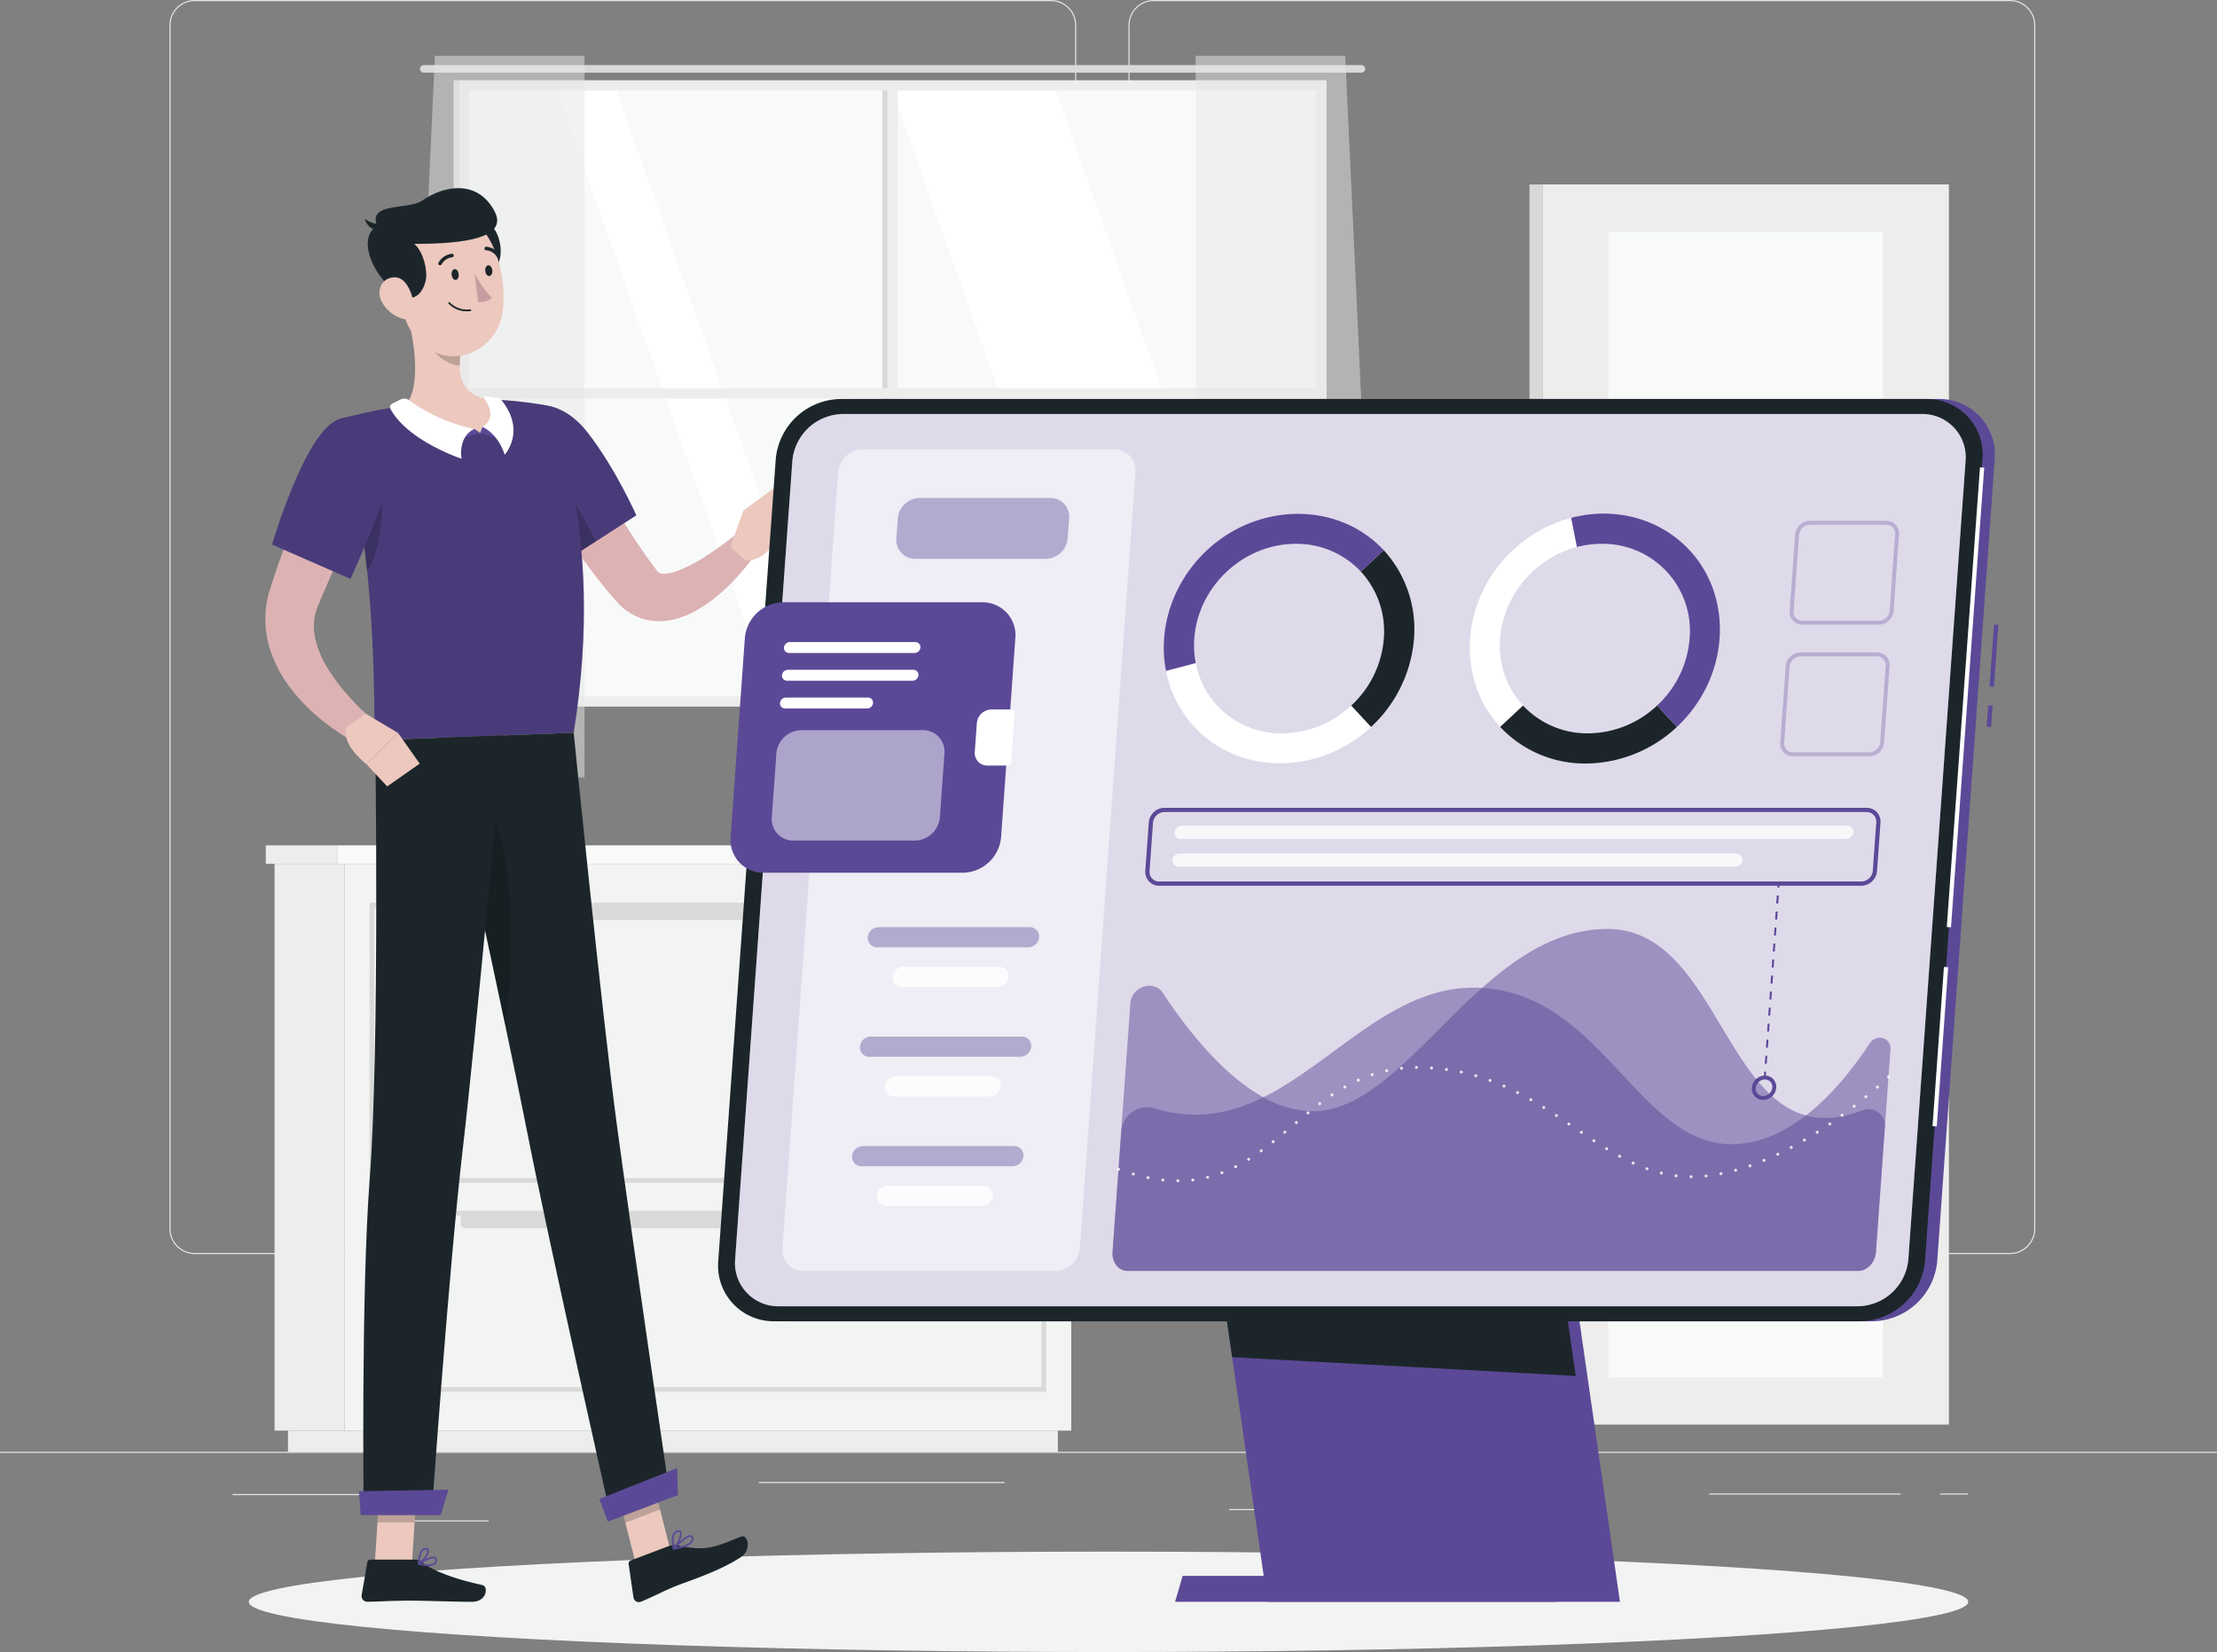 <svg xmlns="http://www.w3.org/2000/svg" width="747.188" height="556.817" viewBox="0 0 747.188 556.817">
  <rect x="0" y="0" width="747.188" height="556.817" fill="#808080" stroke="none"/>
  <g id="Grupo_26797" data-name="Grupo 26797" transform="translate(-56 -209.696)">
    <g id="Grupo_26768" data-name="Grupo 26768" transform="translate(56 209.696)">
      <rect id="Rectángulo_4284" data-name="Rectángulo 4284" width="747.188" height="0.374" transform="translate(0 489.327)" fill="#e6e6e6"/>
      <rect id="Rectángulo_4285" data-name="Rectángulo 4285" width="49.497" height="0.374" transform="translate(78.393 503.558)" fill="#e6e6e6"/>
      <rect id="Rectángulo_4286" data-name="Rectángulo 4286" width="82.812" height="0.374" transform="translate(255.747 499.503)" fill="#e6e6e6"/>
      <rect id="Rectángulo_4287" data-name="Rectángulo 4287" width="28.681" height="0.374" transform="translate(135.988 512.434)" fill="#e6e6e6"/>
      <rect id="Rectángulo_4288" data-name="Rectángulo 4288" width="64.547" height="0.374" transform="translate(576.022 503.371)" fill="#e6e6e6"/>
      <rect id="Rectángulo_4289" data-name="Rectángulo 4289" width="9.464" height="0.374" transform="translate(653.874 503.371)" fill="#e6e6e6"/>
      <rect id="Rectángulo_4290" data-name="Rectángulo 4290" width="69.993" height="0.374" transform="translate(414.261 508.615)" fill="#e6e6e6"/>
      <path id="Trazado_21425" data-name="Trazado 21425" d="M391.3,632.376H102.737a8.54,8.54,0,0,1-8.53-8.53V218.224a8.539,8.539,0,0,1,8.53-8.528H391.3a8.539,8.539,0,0,1,8.528,8.528V623.846A8.54,8.54,0,0,1,391.3,632.376ZM102.737,210.07a8.164,8.164,0,0,0-8.156,8.155V623.846A8.165,8.165,0,0,0,102.737,632H391.3a8.165,8.165,0,0,0,8.155-8.156V218.224a8.165,8.165,0,0,0-8.155-8.155Z" transform="translate(-37.111 -209.696)" fill="#e6e6e6"/>
      <path id="Trazado_21426" data-name="Trazado 21426" d="M607.594,632.376H319.033a8.539,8.539,0,0,1-8.528-8.53V218.224a8.538,8.538,0,0,1,8.528-8.528H607.594a8.539,8.539,0,0,1,8.531,8.528V623.846A8.541,8.541,0,0,1,607.594,632.376ZM319.033,210.07a8.164,8.164,0,0,0-8.155,8.155V623.846A8.164,8.164,0,0,0,319.033,632H607.594a8.166,8.166,0,0,0,8.158-8.156V218.224a8.166,8.166,0,0,0-8.158-8.155Z" transform="translate(69.821 -209.696)" fill="#e6e6e6"/>
    </g>
    <g id="Grupo_26777" data-name="Grupo 26777" transform="translate(145.575 228.492)">
      <g id="Grupo_26772" data-name="Grupo 26772" transform="translate(45.681)">
        <g id="Grupo_26770" data-name="Grupo 26770" transform="translate(6.292 3.134)">
          <rect id="Rectángulo_4291" data-name="Rectángulo 4291" width="288.501" height="207.108" transform="translate(15.038 7.122)" fill="#f8fafa"/>
          <path id="Trazado_21427" data-name="Trazado 21427" d="M385.349,436.245l-73.38-207.108H256.9l73.38,207.108Z" transform="translate(-98.228 -222.015)" fill="#fff"/>
          <path id="Trazado_21428" data-name="Trazado 21428" d="M274.684,436.245,201.3,229.137H181.217L254.6,436.245Z" transform="translate(-135.643 -222.015)" fill="#fff"/>
          <g id="Grupo_26769" data-name="Grupo 26769">
            <path id="Trazado_21429" data-name="Trazado 21429" d="M152,224.371H468.015a1.286,1.286,0,0,1,1.282,1.282h0a1.286,1.286,0,0,1-1.282,1.282H152a1.286,1.286,0,0,1-1.282-1.282h0A1.286,1.286,0,0,1,152,224.371Z" transform="translate(-150.72 -224.371)" fill="#d9d9d8"/>
            <rect id="Rectángulo_4292" data-name="Rectángulo 4292" width="3.419" height="207.999" transform="translate(157.579 6.677)" fill="#ededec"/>
            <rect id="Rectángulo_4293" data-name="Rectángulo 4293" width="1.709" height="207.999" transform="translate(155.87 6.677)" fill="#d9d9d8"/>
            <rect id="Rectángulo_4294" data-name="Rectángulo 4294" width="3.419" height="292.489" transform="translate(13.044 112.385) rotate(-90)" fill="#ededec"/>
            <path id="Trazado_21430" data-name="Trazado 21430" d="M159.449,435.48h0V227.8H451.937V435.48h0V438.9H159.449Zm289.069,0V231.221H162.867V435.48Z" transform="translate(-146.405 -222.675)" fill="#ededec"/>
            <rect id="Rectángulo_4295" data-name="Rectángulo 4295" width="1.709" height="211.097" transform="translate(11.335 5.127)" fill="#d9d9d8"/>
          </g>
        </g>
        <g id="Grupo_26771" data-name="Grupo 26771">
          <path id="Trazado_21431" data-name="Trazado 21431" d="M208.258,222.274V465.494H146.51l11.324-243.221Z" transform="translate(-146.51 -222.274)" fill="#e6e6e6" opacity="0.5"/>
          <path id="Trazado_21432" data-name="Trazado 21432" d="M325.651,222.274V465.494H387.4L376.075,222.274Z" transform="translate(-57.947 -222.274)" fill="#e6e6e6" opacity="0.5"/>
        </g>
      </g>
      <g id="Grupo_26775" data-name="Grupo 26775" transform="translate(0 266.129)">
        <g id="Grupo_26774" data-name="Grupo 26774">
          <g id="Grupo_26773" data-name="Grupo 26773">
            <rect id="Rectángulo_4296" data-name="Rectángulo 4296" width="23.55" height="191.026" transform="translate(2.963 6.233)" fill="#ededec"/>
            <rect id="Rectángulo_4297" data-name="Rectángulo 4297" width="259.463" height="7.143" transform="translate(7.485 197.259)" fill="#ededec"/>
            <rect id="Rectángulo_4298" data-name="Rectángulo 4298" width="244.957" height="191.026" transform="translate(271.47 197.259) rotate(180)" fill="#f2f3f3"/>
            <rect id="Rectángulo_4299" data-name="Rectángulo 4299" width="24.07" height="6.233" fill="#ededec"/>
            <rect id="Rectángulo_4300" data-name="Rectángulo 4300" width="250.363" height="6.233" transform="translate(274.433 6.233) rotate(180)" fill="#f8fafa"/>
            <path id="Trazado_21433" data-name="Trazado 21433" d="M367.369,507.7H139.35V413.288H367.369Zm-226.438-1.583H365.788V414.869H140.931Z" transform="translate(-104.369 -393.97)" fill="#d9d9d8"/>
            <path id="Trazado_21434" data-name="Trazado 21434" d="M367.369,543.78H139.35V482.795H367.369ZM140.931,542.2H365.788V484.376H140.931Z" transform="translate(-104.369 -359.608)" fill="#d9d9d8"/>
            <rect id="Rectángulo_4301" data-name="Rectángulo 4301" width="166.579" height="5.07" rx="1.398" transform="translate(65.702 20.108)" fill="#d9d9d8"/>
            <rect id="Rectángulo_4302" data-name="Rectángulo 4302" width="166.579" height="5.07" rx="1.398" transform="translate(65.702 123.978)" fill="#d9d9d8"/>
          </g>
        </g>
      </g>
      <g id="Grupo_26776" data-name="Grupo 26776" transform="translate(425.91 43.363)">
        <rect id="Rectángulo_4303" data-name="Rectángulo 4303" width="137.001" height="418.001" transform="translate(141.348 418.001) rotate(180)" fill="#ededec"/>
        <rect id="Rectángulo_4304" data-name="Rectángulo 4304" width="4.347" height="418.001" fill="#d9d9d8"/>
        <rect id="Rectángulo_4305" data-name="Rectángulo 4305" width="92.546" height="386.111" transform="translate(119.121 402.056) rotate(180)" fill="#f8fafa"/>
      </g>
    </g>
    <ellipse id="_Path_" data-name="&lt;Path&gt;" cx="289.743" cy="16.921" rx="289.743" ry="16.921" transform="translate(139.851 732.67)" fill="#f2f3f3"/>
    <g id="Grupo_26784" data-name="Grupo 26784" transform="translate(145.431 273.116)">
      <path id="Trazado_21435" data-name="Trazado 21435" d="M201.726,573.1l11.7-4.438-7.164-28.276-11.7,4.438Z" transform="translate(-76.929 -109.632)" fill="#ecc8be"/>
      <path id="Trazado_21436" data-name="Trazado 21436" d="M140.527,572.015h12.514l1.875-28.979H142.4Z" transform="translate(-103.643 -108.321)" fill="#ecc8be"/>
      <path id="Trazado_21437" data-name="Trazado 21437" d="M155.769,561.458H140.511a1.025,1.025,0,0,0-1.022.855l-1.92,11.124a1.946,1.946,0,0,0,1.943,2.225c4.9-.085,8.473-.372,14.655-.372,3.8,0,15.293.395,20.545.395,5.138,0,5.682-5.194,3.507-5.664-9.746-2.11-17.157-5.018-20.382-7.793A3.179,3.179,0,0,0,155.769,561.458Z" transform="translate(-105.118 -99.214)" fill="#1c262a"/>
      <path id="Trazado_21438" data-name="Trazado 21438" d="M211.248,559.52l-12.778,4.846a1.093,1.093,0,0,0-.693,1.177l1.633,11.277a1.823,1.823,0,0,0,2.473,1.444c4.58-1.828,8.466-4.144,14.3-6.238,6.819-2.449,13.587-5.066,19.106-8.582,4.332-2.76,2.508-7.984.465-7.164-9.3,3.733-11.58,4.96-21.34,3.083A5.8,5.8,0,0,0,211.248,559.52Z" transform="translate(-75.346 -101.816)" fill="#1c262a"/>
      <path id="Trazado_21439" data-name="Trazado 21439" d="M190.226,307.235c3.938,6.959,8.088,14.131,12.267,21.071,4.18,6.971,8.476,13.86,13.029,20.319,1.1,1.638,2.328,3.2,3.428,4.716a4.137,4.137,0,0,0,.971,1.127,3.615,3.615,0,0,0,2.27.356,15.7,15.7,0,0,0,4.18-.994,51.658,51.658,0,0,0,9.651-5.054c1.611-1.059,3.247-2.152,4.849-3.313,1.578-1.145,3.214-2.428,4.673-3.552l7.018,6.246a65.9,65.9,0,0,1-4.107,5.339c-1.427,1.7-2.911,3.371-4.526,4.948a59.005,59.005,0,0,1-5.138,4.589,43.688,43.688,0,0,1-6.024,4.1,30.22,30.22,0,0,1-7.6,3.092,20.41,20.41,0,0,1-10.095-.03,18.975,18.975,0,0,1-9.21-5.815c-1.5-1.739-2.966-3.362-4.334-5.081a235.98,235.98,0,0,1-15.09-20.993c-4.621-7.21-8.89-14.428-12.931-22.1Z" transform="translate(-87.335 -224.895)" fill="#ddb2b3"/>
      <g id="Grupo_26778" data-name="Grupo 26778" transform="translate(80.367 73.104)">
        <path id="Trazado_21440" data-name="Trazado 21440" d="M169.953,310.866c-3.374,11.478,20.379,42.772,20.379,42.772l23.95-15.412s-7.04-15.967-16.6-28.142C187.873,297.584,173.656,298.268,169.953,310.866Z" transform="translate(-169.624 -301.055)" fill="#5b4997"/>
        <path id="Trazado_21441" data-name="Trazado 21441" d="M169.953,310.866c-3.374,11.478,20.379,42.772,20.379,42.772l23.95-15.412s-7.04-15.967-16.6-28.142C187.873,297.584,173.656,298.268,169.953,310.866Z" transform="translate(-169.624 -301.055)" fill="#030504" opacity="0.2"/>
      </g>
      <path id="Trazado_21442" data-name="Trazado 21442" d="M182.754,316.715c4.927,2.106,12.176,13.969,15.949,22.762l-10.165,6.532a191.41,191.41,0,0,1-15.278-23.946C176.471,318.54,180.151,315.61,182.754,316.715Z" transform="translate(-87.46 -220.326)" fill="#030504" opacity="0.2"/>
      <path id="Trazado_21443" data-name="Trazado 21443" d="M220.73,337.114l4.389-12.288,12.454,5.943s-2.585,10.96-11.7,10.942Z" transform="translate(-63.992 -216.199)" fill="#ecc8be"/>
      <path id="Trazado_21444" data-name="Trazado 21444" d="M234.75,319.41l5.269,5.825-3.9,8.213L223.667,327.5Z" transform="translate(-62.54 -218.877)" fill="#ecc8be"/>
      <path id="Trazado_21445" data-name="Trazado 21445" d="M206.264,540.39l3.695,14.574-11.705,4.44-3.695-14.574Z" transform="translate(-76.931 -109.629)" fill="#030504" opacity="0.2"/>
      <path id="Trazado_21446" data-name="Trazado 21446" d="M142.1,543.041H154.62l-.973,14.937H141.128Z" transform="translate(-103.345 -108.318)" fill="#030504" opacity="0.2"/>
      <g id="Grupo_26779" data-name="Grupo 26779" transform="translate(24.914 71.228)">
        <path id="Trazado_21447" data-name="Trazado 21447" d="M132.517,306.41c13.479,47.535,11.272,97.971,12.115,108.218,9.808-.351,46.749-1.744,66.887-2.506,11.362-70.856-9.042-110.294-9.042-110.294s-4.292-.834-10.129-1.432c-1.831-.188-3.8-.353-5.859-.46-1.136-.069-2.289-.1-3.459-.129-7.551-.124-19.883,1.076-28.378,2.115-1.778.221-3.591.489-5.341.774-1.626.278-3.22.572-4.722.874C137.774,304.928,132.517,306.41,132.517,306.41Z" transform="translate(-132.517 -299.799)" fill="#5b4997"/>
        <path id="Trazado_21448" data-name="Trazado 21448" d="M132.517,306.41c13.479,47.535,11.272,97.971,12.115,108.218,9.808-.351,46.749-1.744,66.887-2.506,11.362-70.856-9.042-110.294-9.042-110.294s-4.292-.834-10.129-1.432c-1.831-.188-3.8-.353-5.859-.46-1.136-.069-2.289-.1-3.459-.129-7.551-.124-19.883,1.076-28.378,2.115-1.778.221-3.591.489-5.341.774-1.626.278-3.22.572-4.722.874C137.774,304.928,132.517,306.41,132.517,306.41Z" transform="translate(-132.517 -299.799)" fill="#030504" opacity="0.2"/>
      </g>
      <path id="Trazado_21449" data-name="Trazado 21449" d="M144.578,317.869c1.2,4.6-.17,25.582-4.973,30.759-.655-6.72-1.527-13.735-2.681-20.906Z" transform="translate(-105.424 -219.638)" fill="#030504" opacity="0.2"/>
      <path id="Trazado_21450" data-name="Trazado 21450" d="M147.764,279.7c2.469,9,5.5,25.59-.433,32.157,5.329,4.562,12.239,9.778,23.109,9.353s8.419-7.742,5.265-11.463c-10.362-1.674-10.661-9.247-9.416-16.473Z" transform="translate(-100.279 -238.509)" fill="#ecc8be"/>
      <g id="Grupo_26780" data-name="Grupo 26780" transform="translate(42.008 70.138)">
        <path id="Trazado_21451" data-name="Trazado 21451" d="M164.71,306.441l1.973,1.335-7.2,2.1,1.855-3.335Z" transform="translate(-136.28 -295.425)" fill="#5b4997"/>
        <path id="Trazado_21452" data-name="Trazado 21452" d="M165.046,305.972l-.745,2.037,7.232,2.1-.488-3.87Z" transform="translate(-133.897 -295.657)" fill="#5b4997"/>
        <path id="Trazado_21453" data-name="Trazado 21453" d="M144.675,301.326l2.847-1.429a2.736,2.736,0,0,1,2.86.242,56.809,56.809,0,0,0,22,9.682c-5.716,2.729-4.3,10.047-4.3,10.047s-18.158-5.986-23.988-16.828A1.27,1.27,0,0,1,144.675,301.326Z" transform="translate(-143.956 -298.806)" fill="#fff"/>
        <path id="Trazado_21454" data-name="Trazado 21454" d="M170.243,299.705l-4.174-.629a.554.554,0,0,0-.533.868c1.459,2.067,3.879,6.638-.737,9.44,5.717,2.729,7.494,9.406,7.494,9.406s7.442-8.031-1.234-18.623A1.319,1.319,0,0,0,170.243,299.705Z" transform="translate(-133.651 -299.07)" fill="#fff"/>
      </g>
      <path id="Trazado_21455" data-name="Trazado 21455" d="M152.728,283.4l10.964,8.029a29.215,29.215,0,0,0-.5,5.1c-3.932-.273-9.591-4.145-10.307-8.186A13.7,13.7,0,0,1,152.728,283.4Z" transform="translate(-97.69 -236.676)" fill="#030504" opacity="0.2"/>
      <path id="Trazado_21456" data-name="Trazado 21456" d="M172.415,271.158c-.5,4.341-4.668,8.086-7.366,9.022l-3.359-18.917C169.238,255.943,173.119,265.055,172.415,271.158Z" transform="translate(-93.18 -248.416)" fill="#1c262a"/>
      <path id="Trazado_21457" data-name="Trazado 21457" d="M145.182,277.5c2.174,12.227,2.827,19.494,9.775,25.1,10.45,8.43,25,1.039,26.524-11.592,1.37-11.369-2.418-29.454-15.036-32.966A16.938,16.938,0,0,0,145.182,277.5Z" transform="translate(-101.478 -249.542)" fill="#ecc8be"/>
      <path id="Trazado_21458" data-name="Trazado 21458" d="M150.454,288.338c5.662,3.01,8.158-3.755,8.206-6.5.078-4.368-1.814-9.159-4.069-10.912,10.933-.066,32.564-.541,27.108-10.957s-16.383-9.223-24.62-3.53c-4.353,3.01-18.43.39-14.939,8.51C134.8,268.851,141.165,283.4,150.454,288.338Z" transform="translate(-104.426 -252.135)" fill="#1c262a"/>
      <path id="Trazado_21459" data-name="Trazado 21459" d="M143.67,260.871a8.935,8.935,0,0,1-5.4-1.837,5.115,5.115,0,0,0,4.776,3.957Z" transform="translate(-104.756 -248.725)" fill="#1c262a"/>
      <path id="Trazado_21460" data-name="Trazado 21460" d="M142.229,280.211a11.814,11.814,0,0,0,6.822,5.9c3.939,1.273,4.842-2.339,3.887-6.142-.861-3.424-2.717-8.085-6.737-7.7C142.241,272.639,140.54,276.774,142.229,280.211Z" transform="translate(-103.122 -242.196)" fill="#ecc8be"/>
      <path id="Trazado_21461" data-name="Trazado 21461" d="M214.5,507.258c-5.087-37.853-14.572-132.291-14.572-132.291l-43.971,1.648S176.7,470.993,184.2,509.258s28.381,130.628,28.381,130.628l19.815-7.5S219.794,546.615,214.5,507.258Z" transform="translate(-96.013 -191.41)" fill="#1c262a"/>
      <path id="Trazado_21462" data-name="Trazado 21462" d="M170.179,393.1c-2.744.686-7.077,2.369-9.775,5,4.147,19.083,9.573,44.2,14.234,66.337C177.818,445.26,177.912,409.076,170.179,393.1Z" transform="translate(-93.816 -182.447)" fill="#030504" opacity="0.2"/>
      <path id="Trazado_21463" data-name="Trazado 21463" d="M185.119,375.562s-9.329,102.45-13.6,138.865c-4.679,39.879-10.523,123.456-10.523,123.456H138.073s-.95-73.919,2.029-112.955c3.392-44.465,1.859-147.743,1.859-147.743Z" transform="translate(-104.927 -191.116)" fill="#1c262a"/>
      <path id="Trazado_21464" data-name="Trazado 21464" d="M164.517,554.274H137.528l-.568-8.063,30.132-.525Z" transform="translate(-105.406 -107.011)" fill="#5b4997"/>
      <path id="Trazado_21465" data-name="Trazado 21465" d="M217.662,549.9l-23.609,8.955-2.893-7.628L217.4,540.82Z" transform="translate(-78.611 -109.417)" fill="#5b4997"/>
      <path id="Trazado_21466" data-name="Trazado 21466" d="M157.862,272.354c.115,1,.74,1.754,1.4,1.68s1.092-.95.977-1.953-.741-1.754-1.4-1.678S157.746,271.352,157.862,272.354Z" transform="translate(-95.082 -243.107)" fill="#1c262a"/>
      <path id="Trazado_21467" data-name="Trazado 21467" d="M165.446,271.48c.115,1,.74,1.754,1.4,1.68s1.094-.95.977-1.953-.74-1.754-1.4-1.678S165.331,270.478,165.446,271.48Z" transform="translate(-91.332 -243.539)" fill="#1c262a"/>
      <path id="Trazado_21468" data-name="Trazado 21468" d="M163.067,271.445s2.947,5.522,5.779,8.023c-1.584,1.86-4.686,1.451-4.686,1.451Z" transform="translate(-92.499 -242.589)" fill="#c79da2"/>
      <path id="Trazado_21469" data-name="Trazado 21469" d="M163.2,280.938a8.319,8.319,0,0,1-6.043-2.633.3.3,0,0,1,.456-.38,8.016,8.016,0,0,0,6.835,2.36.3.3,0,1,1,.067.589A9.53,9.53,0,0,1,163.2,280.938Z" transform="translate(-95.456 -239.438)" fill="#1c262a"/>
      <path id="Trazado_21470" data-name="Trazado 21470" d="M155.427,270.81a.593.593,0,0,1-.5-.894,5.879,5.879,0,0,1,4.514-2.983.592.592,0,0,1,.055,1.184h0a4.7,4.7,0,0,0-3.548,2.4A.593.593,0,0,1,155.427,270.81Z" transform="translate(-96.563 -244.82)" fill="#1c262a"/>
      <path id="Trazado_21471" data-name="Trazado 21471" d="M169.961,269.085a.589.589,0,0,1-.489-.275,4.7,4.7,0,0,0-3.628-2.279.593.593,0,0,1,.015-1.185,5.891,5.891,0,0,1,4.613,2.827.592.592,0,0,1-.511.912Z" transform="translate(-91.414 -245.604)" fill="#1c262a"/>
      <g id="Grupo_26781" data-name="Grupo 26781" transform="translate(51.359 452.342)">
        <path id="Trazado_21472" data-name="Trazado 21472" d="M153.752,563.97a15.068,15.068,0,0,1-3.3-.448.32.32,0,0,1-.236-.24.283.283,0,0,1,.121-.3c.442-.286,4.356-2.765,5.774-2.055a1,1,0,0,1,.55.838,1.706,1.706,0,0,1-.535,1.566A3.651,3.651,0,0,1,153.752,563.97Zm-2.458-.865c2.146.426,3.776.348,4.432-.226a1.158,1.158,0,0,0,.348-1.076.382.382,0,0,0-.2-.348C155.133,561.086,152.887,562.155,151.294,563.1Z" transform="translate(-150.213 -551.881)" fill="#5b4997"/>
        <path id="Trazado_21473" data-name="Trazado 21473" d="M150.524,564.5a.315.315,0,0,1-.311-.32c0-.152.124-3.763,1.52-4.951a1.557,1.557,0,0,1,1.243-.381h0a1.03,1.03,0,0,1,.982.776c.333,1.4-2.034,4.138-3.294,4.84A.289.289,0,0,1,150.524,564.5Zm2.274-5.072a1,1,0,0,0-.668.26c-.9.761-1.19,2.865-1.284,3.92,1.239-.977,2.732-3.049,2.534-3.872-.018-.076-.061-.253-.448-.3h0A1,1,0,0,0,152.8,559.428Z" transform="translate(-150.213 -552.852)" fill="#5b4997"/>
        <path id="Trazado_21474" data-name="Trazado 21474" d="M208.068,560.83a.3.3,0,0,1-.229-.495c.427-.475,4.226-4.645,5.948-4.391a.941.941,0,0,1,.738.563h0a1.66,1.66,0,0,1-.009,1.545c-.852,1.623-4.38,2.434-6.408,2.774Zm5.516-4.305c-1,.028-3.18,1.968-4.7,3.557,2.747-.55,4.63-1.393,5.108-2.3a1.076,1.076,0,0,0,0-1.018.349.349,0,0,0-.287-.229A.584.584,0,0,0,213.583,556.524Z" transform="translate(-121.761 -554.287)" fill="#5b4997"/>
        <path id="Trazado_21475" data-name="Trazado 21475" d="M208.192,561.375a.262.262,0,0,1-.084-.009.3.3,0,0,1-.211-.209c-.037-.138-.918-3.409.108-5.2a2.169,2.169,0,0,1,1.357-1.058h0c.791-.212,1.158.091,1.326.383.716,1.242-1.122,4.834-2.294,6A.3.3,0,0,1,208.192,561.375Zm1.627-5.949a1.305,1.305,0,0,0-.3.049h0a1.574,1.574,0,0,0-1,.781c-.674,1.173-.375,3.216-.176,4.193,1.113-1.412,2.261-4.123,1.831-4.867C210.149,555.536,210.08,555.418,209.82,555.426Zm-.381-.236h0Z" transform="translate(-121.886 -554.831)" fill="#5b4997"/>
      </g>
      <g id="Grupo_26783" data-name="Grupo 26783" transform="translate(0 76.744)">
        <path id="Trazado_21476" data-name="Trazado 21476" d="M154.518,318.925c-3.754,7.733-7.579,15.716-11.289,23.574-1.84,3.953-3.687,7.895-5.429,11.855l-2.593,5.934-1.239,2.968-.309.743-.217.551c-.154.353-.253.711-.384,1.067a18.116,18.116,0,0,0-.49,9.09,31.252,31.252,0,0,0,3.941,9.941,61.7,61.7,0,0,0,7.115,9.631c1.358,1.551,2.783,3.074,4.28,4.532.747.729,1.509,1.447,2.283,2.143.743.7,1.589,1.442,2.249,2.016l-4.985,7.964a61.452,61.452,0,0,1-6.266-3.666c-1.986-1.308-3.933-2.69-5.819-4.183a64.4,64.4,0,0,1-10.441-10.395,43.743,43.743,0,0,1-7.55-13.99,33.633,33.633,0,0,1-.725-17.3c.181-.711.341-1.435.56-2.131l.577-1.853,1.061-3.294c.735-2.173,1.464-4.356,2.271-6.489,1.569-4.295,3.211-8.536,4.976-12.714,3.492-8.406,7.272-16.511,11.544-24.653Z" transform="translate(-115.845 -300.14)" fill="#ddb2b3"/>
        <g id="Grupo_26782" data-name="Grupo 26782" transform="translate(2.272)">
          <path id="Trazado_21477" data-name="Trazado 21477" d="M140.011,304.587c-11.419,3.576-22.646,42.289-22.646,42.289l26.418,11.562s8.545-18.708,13.458-33.369C162.594,309.1,153.841,300.256,140.011,304.587Z" transform="translate(-117.365 -303.49)" fill="#5b4997"/>
          <path id="Trazado_21478" data-name="Trazado 21478" d="M140.011,304.587c-11.419,3.576-22.646,42.289-22.646,42.289l26.418,11.562s8.545-18.708,13.458-33.369C162.594,309.1,153.841,300.256,140.011,304.587Z" transform="translate(-117.365 -303.49)" fill="#030504" opacity="0.2"/>
        </g>
        <path id="Trazado_21479" data-name="Trazado 21479" d="M140.676,370.658l10.925,6.495-10.627,10.579s-9.229-7.1-6.477-12.66Z" transform="translate(-106.876 -270.284)" fill="#ecc8be"/>
        <path id="Trazado_21480" data-name="Trazado 21480" d="M156.584,385.36l-10.959,7.676-6.962-7.453L149.29,375Z" transform="translate(-104.564 -268.136)" fill="#ecc8be"/>
      </g>
    </g>
    <g id="Grupo_26796" data-name="Grupo 26796" transform="translate(298.02 344.181)">
      <g id="Grupo_26785" data-name="Grupo 26785">
        <rect id="Rectángulo_4306" data-name="Rectángulo 4306" width="7.222" height="1.495" transform="matrix(0.072, -0.997, 0.997, 0.072, 427.531, 110.467)" fill="#5b4997"/>
        <rect id="Rectángulo_4307" data-name="Rectángulo 4307" width="20.937" height="1.495" transform="translate(428.499 96.895) rotate(-85.856)" fill="#5b4997"/>
        <path id="Trazado_21481" data-name="Trazado 21481" d="M605.678,610.54H239.65A18.728,18.728,0,0,1,220.771,590.2l19.367-270.179a22.266,22.266,0,0,1,21.792-20.335H627.959a18.728,18.728,0,0,1,18.877,20.335L627.47,590.2A22.267,22.267,0,0,1,605.678,610.54Z" transform="translate(-216.587 -299.69)" fill="#5b4997"/>
        <path id="Trazado_21482" data-name="Trazado 21482" d="M467.659,619.55H348.85L327.673,472.738H446.482Z" transform="translate(-163.711 -214.139)" fill="#5b4997"/>
        <path id="Trazado_21483" data-name="Trazado 21483" d="M452.086,565.127H323.565l-2.552,8.748H449.534Z" transform="translate(-167.004 -168.464)" fill="#5b4997"/>
        <path id="Trazado_21484" data-name="Trazado 21484" d="M452.754,543.414l-115.8-6.327-9.282-64.348H442.559Z" transform="translate(-163.711 -214.139)" fill="#1c262a"/>
        <path id="Trazado_21485" data-name="Trazado 21485" d="M602.913,610.54H236.885A18.728,18.728,0,0,1,218.006,590.2l19.367-270.179a22.267,22.267,0,0,1,21.792-20.335H625.194a18.728,18.728,0,0,1,18.877,20.335L624.705,590.2A22.267,22.267,0,0,1,602.913,610.54Z" transform="translate(-217.954 -299.69)" fill="#1c262a"/>
        <rect id="Rectángulo_4308" data-name="Rectángulo 4308" width="155.391" height="1.428" transform="matrix(0.072, -0.997, 0.997, 0.072, 414.097, 177.952)" fill="#fff"/>
        <rect id="Rectángulo_4309" data-name="Rectángulo 4309" width="53.805" height="1.428" transform="translate(409.292 245.084) rotate(-85.901)" fill="#fff"/>
      </g>
      <g id="Grupo_26795" data-name="Grupo 26795" transform="translate(4.18 5.057)">
        <g id="Grupo_26786" data-name="Grupo 26786" transform="translate(1.514)">
          <path id="Trazado_21486" data-name="Trazado 21486" d="M600.255,603.81H236.5a14.576,14.576,0,0,1-14.694-15.827L241.093,318.9a17.33,17.33,0,0,1,16.963-15.828H621.811A14.577,14.577,0,0,1,636.505,318.9l-19.288,269.08A17.33,17.33,0,0,1,600.255,603.81Z" transform="translate(-221.765 -303.074)" fill="#fff"/>
          <path id="Trazado_21487" data-name="Trazado 21487" d="M600.255,603.81H236.5a14.576,14.576,0,0,1-14.694-15.827L241.093,318.9a17.33,17.33,0,0,1,16.963-15.828H621.811A14.577,14.577,0,0,1,636.505,318.9l-19.288,269.08A17.33,17.33,0,0,1,600.255,603.81Z" transform="translate(-221.765 -303.074)" fill="#5b4997" opacity="0.2"/>
          <path id="Trazado_21488" data-name="Trazado 21488" d="M324.522,587.939H239.57a7.043,7.043,0,0,1-7.1-7.648L251.221,318.7a8.374,8.374,0,0,1,8.2-7.647h84.952a7.042,7.042,0,0,1,7.1,7.647l-18.75,261.589A8.375,8.375,0,0,1,324.522,587.939Z" transform="translate(-216.481 -299.128)" fill="#fff" opacity="0.5"/>
        </g>
        <path id="Trazado_21489" data-name="Trazado 21489" d="M308.529,342.52H264.561a6.344,6.344,0,0,1-6.394-6.888l.484-6.743A7.541,7.541,0,0,1,266.033,322H310a6.342,6.342,0,0,1,6.394,6.888l-.483,6.743A7.543,7.543,0,0,1,308.529,342.52Z" transform="translate(-202.263 -293.716)" fill="#5b4997" opacity="0.4"/>
        <g id="Grupo_26787" data-name="Grupo 26787" transform="translate(0 63.459)">
          <path id="Trazado_21490" data-name="Trazado 21490" d="M299.062,436.7H231.938a11.067,11.067,0,0,1-11.156-12.018l4.81-67.124a13.161,13.161,0,0,1,12.88-12.018H305.6a11.069,11.069,0,0,1,11.157,12.018l-4.812,67.124A13.159,13.159,0,0,1,299.062,436.7Z" transform="translate(-220.751 -345.539)" fill="#5b4997"/>
          <path id="Trazado_21491" data-name="Trazado 21491" d="M281.454,369.714a5.015,5.015,0,0,0-4.909,4.58l-.7,9.746a4.217,4.217,0,0,0,4.251,4.58h6.814a1.241,1.241,0,0,0,1.218-1.136l1.193-16.635a1.044,1.044,0,0,0-1.055-1.136Z" transform="translate(-193.519 -333.587)" fill="#fff"/>
          <path id="Trazado_21492" data-name="Trazado 21492" d="M276.827,358.186h-42.31a1.692,1.692,0,0,1-1.705-1.837h0a2.01,2.01,0,0,1,1.968-1.837h42.31a1.69,1.69,0,0,1,1.7,1.837h0A2.01,2.01,0,0,1,276.827,358.186Z" transform="translate(-214.791 -341.102)" fill="#fff"/>
          <path id="Trazado_21493" data-name="Trazado 21493" d="M276.377,364.441h-42.31a1.691,1.691,0,0,1-1.7-1.837h0a2.01,2.01,0,0,1,1.967-1.837h42.31a1.692,1.692,0,0,1,1.705,1.837h0A2.01,2.01,0,0,1,276.377,364.441Z" transform="translate(-215.013 -338.01)" fill="#fff"/>
          <path id="Trazado_21494" data-name="Trazado 21494" d="M261.31,370.7H233.62a1.692,1.692,0,0,1-1.705-1.837h0a2.011,2.011,0,0,1,1.968-1.837h27.691a1.692,1.692,0,0,1,1.705,1.837h0A2.01,2.01,0,0,1,261.31,370.7Z" transform="translate(-215.235 -334.918)" fill="#fff"/>
          <path id="Trazado_21495" data-name="Trazado 21495" d="M278.3,411.595H237.365a7.235,7.235,0,0,1-7.293-7.856l1.541-21.506a8.6,8.6,0,0,1,8.419-7.854h40.934a7.234,7.234,0,0,1,7.293,7.854l-1.542,21.506A8.6,8.6,0,0,1,278.3,411.595Z" transform="translate(-216.153 -331.281)" fill="#fff" opacity="0.5"/>
        </g>
        <g id="Grupo_26788" data-name="Grupo 26788" transform="translate(40.971 172.946)">
          <path id="Trazado_21496" data-name="Trazado 21496" d="M305.809,425.618H254.878a3.137,3.137,0,0,1-3.162-3.406h0a3.73,3.73,0,0,1,3.651-3.407H306.3a3.139,3.139,0,0,1,3.162,3.407h0A3.73,3.73,0,0,1,305.809,425.618Z" transform="translate(-246.418 -418.805)" fill="#5b4997" opacity="0.4"/>
          <path id="Trazado_21497" data-name="Trazado 21497" d="M292.783,434.564H260.464a3.138,3.138,0,0,1-3.162-3.406h0a3.73,3.73,0,0,1,3.651-3.407h32.319a3.138,3.138,0,0,1,3.162,3.407h0A3.73,3.73,0,0,1,292.783,434.564Z" transform="translate(-243.657 -414.382)" fill="#fff" opacity="0.8"/>
          <path id="Trazado_21498" data-name="Trazado 21498" d="M304.039,450.3H253.108a3.138,3.138,0,0,1-3.162-3.406h0a3.729,3.729,0,0,1,3.651-3.406h50.931a3.136,3.136,0,0,1,3.162,3.406h0A3.729,3.729,0,0,1,304.039,450.3Z" transform="translate(-247.294 -406.6)" fill="#5b4997" opacity="0.4"/>
          <path id="Trazado_21499" data-name="Trazado 21499" d="M291.012,459.25H258.7a3.136,3.136,0,0,1-3.162-3.406h0a3.729,3.729,0,0,1,3.649-3.406H291.5a3.136,3.136,0,0,1,3.162,3.406h0A3.729,3.729,0,0,1,291.012,459.25Z" transform="translate(-244.531 -402.177)" fill="#fff" opacity="0.8"/>
          <path id="Trazado_21500" data-name="Trazado 21500" d="M302.27,474.991H251.339a3.136,3.136,0,0,1-3.162-3.406h0a3.73,3.73,0,0,1,3.649-3.406h50.933a3.136,3.136,0,0,1,3.161,3.406h0A3.728,3.728,0,0,1,302.27,474.991Z" transform="translate(-248.168 -394.395)" fill="#5b4997" opacity="0.4"/>
          <path id="Trazado_21501" data-name="Trazado 21501" d="M289.244,483.937H256.925a3.136,3.136,0,0,1-3.162-3.406h0a3.729,3.729,0,0,1,3.651-3.406h32.319a3.138,3.138,0,0,1,3.162,3.406h0A3.729,3.729,0,0,1,289.244,483.937Z" transform="translate(-245.407 -389.972)" fill="#fff" opacity="0.8"/>
        </g>
        <g id="Grupo_26790" data-name="Grupo 26790" transform="translate(128.746 173.569)">
          <path id="Trazado_21502" data-name="Trazado 21502" d="M562.112,451.212c2.207-3.368,7.269-1.944,6.989,1.956l-4.9,68.368c-.253,3.522-2.911,6.384-5.931,6.384H311.941c-3.02,0-5.269-2.862-5.017-6.384l2.911-40.62c.393-5.478,5.969-9.424,11.094-7.826,13.883,4.328,25.779,1.786,36.835-3.694,23.647-11.74,43.431-36.934,70.617-36.934,1.042,0,2.068.027,3.066.093,40.438,2.44,52.757,52.668,84.084,52.668,9.261,0,17.711-4,25.071-9.694C549.617,468.557,556.977,459.041,562.112,451.212Z" transform="translate(-306.905 -412.676)" fill="#5b4997" opacity="0.5"/>
          <path id="Trazado_21503" data-name="Trazado 21503" d="M567.221,485.925,564.2,528.081c-.253,3.522-2.911,6.384-5.931,6.384H311.941c-3.02,0-5.269-2.862-5.017-6.384l6-83.77c.411-5.738,7.932-8.152,10.976-3.509,7.859,11.989,19.951,27.476,33.86,35.139A34.617,34.617,0,0,0,374.4,480.65c19.9,0,36.83-23.611,57.045-41.55,12.4-11,26.025-19.878,42.327-19.878,34.031,0,39.051,55.295,66.828,62.852,5.356,1.464,11.551,1.148,18.97-1.689A5.518,5.518,0,0,1,567.221,485.925Z" transform="translate(-306.905 -419.222)" fill="#5b4997" opacity="0.5"/>
          <g id="Grupo_26789" data-name="Grupo 26789" transform="translate(1.502 46.162)" opacity="0.8">
            <path id="Trazado_21504" data-name="Trazado 21504" d="M482.079,453.26a.548.548,0,0,1-.359-.149.374.374,0,0,1-.1-.164.462.462,0,0,1-.046-.194.49.49,0,0,1,.151-.359.5.5,0,0,1,.716,0,.46.46,0,0,1,.151.359.8.8,0,0,1-.031.194.6.6,0,0,1-.12.164A.515.515,0,0,1,482.079,453.26Z" transform="translate(-222.057 -449.06)" fill="#fff"/>
            <path id="Trazado_21505" data-name="Trazado 21505" d="M326.773,489.324a.5.5,0,0,1-.508-.507h0a.5.5,0,0,1,.508-.495v-.013a.512.512,0,0,1,.507.508h0a.515.515,0,0,1-.507.523h0Zm-5.126-.282h.015a.5.5,0,0,1-.463-.553h0a.506.506,0,0,1,.568-.448h0a.5.5,0,0,1,.448.553h0a.517.517,0,0,1-.508.463h0A.11.11,0,0,1,321.647,489.042Zm9.669-.448a.508.508,0,0,1,.447-.568h0a.506.506,0,0,1,.568.448h0a.507.507,0,0,1-.447.568h-.061A.515.515,0,0,1,331.316,488.593Zm-14.72-.33a.535.535,0,0,1-.4-.611h0a.536.536,0,0,1,.613-.4h0a.539.539,0,0,1,.4.613h0a.525.525,0,0,1-.51.4h-.1Zm19.709-.507a.508.508,0,0,1,.374-.628h0a.522.522,0,0,1,.614.374h0a.528.528,0,0,1-.374.628h0v-.015h0a.376.376,0,0,1-.12.015h0A.488.488,0,0,1,336.306,487.757Zm163.441.209a.5.5,0,0,1-.508-.51h0a.513.513,0,0,1,.508-.507h0a.5.5,0,0,1,.507.507h0a.5.5,0,0,1-.507.51Zm4.558-.717a.494.494,0,0,1,.448-.553h0a.5.5,0,0,1,.568.447h0a.517.517,0,0,1-.463.568h-.045A.515.515,0,0,1,504.3,487.249Zm-9.669.4a.5.5,0,0,1-.433-.569h0a.508.508,0,0,1,.568-.447h0a.522.522,0,0,1,.447.566h0a.525.525,0,0,1-.507.465h0A.135.135,0,0,1,494.636,487.652Zm-183-.613a.518.518,0,0,1-.36-.628h0a.532.532,0,0,1,.644-.359h0a.523.523,0,0,1,.344.643h0a.5.5,0,0,1-.493.359h0A.409.409,0,0,1,311.635,487.039Zm197.691-.493a.493.493,0,0,1,.4-.6h0a.507.507,0,0,1,.6.4h0a.507.507,0,0,1-.4.6h0c-.03,0-.06.013-.09.013h0A.524.524,0,0,1,509.326,486.546Zm-19.712.179a.488.488,0,0,1-.374-.613h0a.507.507,0,0,1,.614-.374h0a.513.513,0,0,1,.374.613h0a.511.511,0,0,1-.493.389h0A.3.3,0,0,1,489.614,486.725Zm-148.465-.418a.5.5,0,0,1,.3-.659h0a.513.513,0,0,1,.656.285h0a.5.5,0,0,1-.3.656h0a.382.382,0,0,1-.179.046h0A.518.518,0,0,1,341.149,486.307Zm173.122-.882a.517.517,0,0,1,.36-.644h0a.517.517,0,0,1,.628.36h0a.514.514,0,0,1-.359.626h0a.4.4,0,0,1-.135.031h0A.515.515,0,0,1,514.271,485.425Zm-29.557-.179h0a.505.505,0,0,1-.314-.643h0a.522.522,0,0,1,.658-.314h0a.522.522,0,0,1,.314.657h0a.518.518,0,0,1-.493.327h0A.3.3,0,0,1,484.714,485.246ZM345.8,484.29a.512.512,0,0,1,.223-.689h0a.526.526,0,0,1,.687.239h0a.5.5,0,0,1-.223.674h0a.442.442,0,0,1-.239.06h0A.511.511,0,0,1,345.8,484.29Zm173.331-.359a.5.5,0,0,1,.3-.644l.013-.013a.52.52,0,0,1,.644.314h0a.517.517,0,0,1-.314.658h0a.633.633,0,0,1-.164.028h0A.514.514,0,0,1,519.128,483.931Zm-39.136-.628h0a.5.5,0,0,1-.254-.672h0a.522.522,0,0,1,.672-.254h0a.508.508,0,0,1,.254.687h0a.527.527,0,0,1-.463.3h0A.353.353,0,0,1,479.991,483.3Zm43.875-1.166a.5.5,0,0,1,.284-.659h0a.482.482,0,0,1,.658.271h0a.5.5,0,0,1-.271.672h0a.432.432,0,0,1-.193.03h0A.521.521,0,0,1,523.866,482.138Zm-173.646-.3a.527.527,0,0,1,.163-.717h0a.511.511,0,0,1,.7.163h0a.511.511,0,0,1-.164.7h0a.447.447,0,0,1-.269.09h0A.539.539,0,0,1,350.22,481.839Zm125.214-.822h0a.518.518,0,0,1-.211-.7h0a.525.525,0,0,1,.7-.194h0a.509.509,0,0,1,.194.687h0a.524.524,0,0,1-.448.269h0A.731.731,0,0,1,475.433,481.017Zm53.08-.927a.5.5,0,0,1,.239-.674h0a.52.52,0,0,1,.687.241h0a.508.508,0,0,1-.254.672h0l.015.015h0a.6.6,0,0,1-.224.045h0A.5.5,0,0,1,528.514,480.09Zm-174.081-1.061a.523.523,0,0,1,.12-.717h0a.521.521,0,0,1,.719.1h0a.523.523,0,0,1-.12.717h0a.559.559,0,0,1-.3.1h0A.525.525,0,0,1,354.432,479.029Zm116.593-.568v-.015h0a.49.49,0,0,1-.164-.687h0a.48.48,0,0,1,.687-.179h0a.5.5,0,0,1,.179.7h0a.522.522,0,0,1-.433.254h0A.56.56,0,0,1,471.025,478.462Zm62.032-.643a.5.5,0,0,1,.208-.687h0a.517.517,0,0,1,.689.209h0a.52.52,0,0,1-.209.7h0a.7.7,0,0,1-.241.06h0A.508.508,0,0,1,533.057,477.819ZM358.5,475.966a.5.5,0,0,1,.075-.719h0a.515.515,0,0,1,.716.076h0a.533.533,0,0,1-.073.731h0a.54.54,0,0,1-.329.106h0A.455.455,0,0,1,358.5,475.966Zm108.223-.224v-.015h0a.506.506,0,0,1-.149-.7h0a.528.528,0,0,1,.717-.151h0a.526.526,0,0,1,.149.7h0a.5.5,0,0,1-.435.238h0A.616.616,0,0,1,466.721,475.742Zm70.772-.374a.511.511,0,0,1,.181-.7h0a.528.528,0,0,1,.7.179h0a.528.528,0,0,1-.179.7h0a.607.607,0,0,1-.269.073h0A.5.5,0,0,1,537.493,475.368Zm-75-2.451a.524.524,0,0,1-.134-.719h0a.538.538,0,0,1,.717-.133h0a.537.537,0,0,1,.135.717h0a.525.525,0,0,1-.435.223h0A.525.525,0,0,1,462.492,472.917Zm79.336-.179a.533.533,0,0,1,.164-.719h0a.51.51,0,0,1,.7.166h0a.509.509,0,0,1-.164.7h0a.418.418,0,0,1-.269.091h0A.543.543,0,0,1,541.829,472.738Zm-179.4.028a.513.513,0,0,1,.06-.716h0a.534.534,0,0,1,.732.06h0a.5.5,0,0,1-.076.716h0a.438.438,0,0,1-.327.12h0A.524.524,0,0,1,362.429,472.767Zm183.657-2.809a.521.521,0,0,1,.12-.716h0a.511.511,0,0,1,.719.134h0a.5.5,0,0,1-.135.7h0a.518.518,0,0,1-.284.091h0A.5.5,0,0,1,546.086,469.957Zm-87.795.12a.494.494,0,0,1-.133-.7h0a.506.506,0,0,1,.7-.149h0a.51.51,0,0,1,.135.717h0a.481.481,0,0,1-.418.224h0A.526.526,0,0,1,458.291,470.077Zm-91.964-.566a.492.492,0,0,1,.06-.717h0a.518.518,0,0,1,.719.06h0a.516.516,0,0,1-.06.717h0a.475.475,0,0,1-.329.12h0A.485.485,0,0,1,366.328,469.51Zm87.751-2.242a.5.5,0,0,1-.151-.7h0a.5.5,0,0,1,.7-.151h0a.511.511,0,0,1,.149.7h0a.48.48,0,0,1-.418.223h0A.477.477,0,0,1,454.079,467.269Zm96.163-.241a.487.487,0,0,1,.1-.7h0a.516.516,0,0,1,.716.1h0a.52.52,0,0,1-.12.717h0a.531.531,0,0,1-.3.09h0A.458.458,0,0,1,550.242,467.028Zm-180.013-.761a.505.505,0,0,1,.073-.717h0a.517.517,0,0,1,.719.075h0a.5.5,0,0,1-.075.716h0a.446.446,0,0,1-.33.121h0A.494.494,0,0,1,370.229,466.267Zm79.589-1.733a.509.509,0,0,1-.163-.7h0a.511.511,0,0,1,.7-.166h0a.512.512,0,0,1,.164.7h0a.52.52,0,0,1-.433.254h0A.455.455,0,0,1,449.818,464.534ZM554.305,464a.505.505,0,0,1,.091-.717h0a.506.506,0,0,1,.717.09h0a.534.534,0,0,1-.09.717h-.015a.457.457,0,0,1-.3.1h0A.508.508,0,0,1,554.305,464Zm-180.1-.867a.518.518,0,0,1,.1-.717h0a.521.521,0,0,1,.717.1h0a.518.518,0,0,1-.106.716h0a.553.553,0,0,1-.3.106h0A.524.524,0,0,1,374.2,463.129Zm71.265-1.181a.51.51,0,0,1-.178-.7h0a.494.494,0,0,1,.687-.178h0a.486.486,0,0,1,.194.687h0a.526.526,0,0,1-.448.269h0A.642.642,0,0,1,445.47,461.949Zm112.8-1.121a.5.5,0,0,1,.075-.717h0a.5.5,0,0,1,.717.073h0a.518.518,0,0,1-.06.719h0a.593.593,0,0,1-.33.12h0A.5.5,0,0,1,558.267,460.828Zm-179.938-.658a.509.509,0,0,1,.133-.717h0a.528.528,0,0,1,.719.149h0a.507.507,0,0,1-.151.7h0a.486.486,0,0,1-.282.091h0A.521.521,0,0,1,378.329,460.17Zm62.7-.628a.508.508,0,0,1-.209-.687h0a.515.515,0,0,1,.687-.226h0a.552.552,0,0,1,.223.7h0a.545.545,0,0,1-.462.269h0A.47.47,0,0,1,441.033,459.543Zm121.118-1.988a.516.516,0,0,1,.046-.717h.015a.517.517,0,0,1,.717.043h0a.518.518,0,0,1-.06.719h0a.473.473,0,0,1-.329.135h0A.508.508,0,0,1,562.151,457.555Zm-179.533-.09a.508.508,0,0,1,.194-.7h0a.512.512,0,0,1,.687.2h0a.517.517,0,0,1-.194.7h.013a.563.563,0,0,1-.253.06h0A.508.508,0,0,1,382.618,457.466Zm53.872-.091h0a.508.508,0,0,1-.254-.672h0a.5.5,0,0,1,.672-.254h0a.5.5,0,0,1,.254.674h0a.511.511,0,0,1-.463.3h0A.494.494,0,0,1,436.49,457.374Zm-4.662-1.9a.5.5,0,0,1-.3-.658h0a.524.524,0,0,1,.657-.3h0a.53.53,0,0,1,.3.659h0a.5.5,0,0,1-.478.327h0A.394.394,0,0,1,431.828,455.478Zm-44.727-.359a.515.515,0,0,1,.254-.672h0a.512.512,0,0,1,.687.253h0a.517.517,0,0,1-.269.674h0a.479.479,0,0,1-.211.045h0A.5.5,0,0,1,387.1,455.119Zm39.945-1.21a.523.523,0,0,1-.344-.644h0a.523.523,0,0,1,.643-.342h0a.516.516,0,0,1,.344.643h0a.532.532,0,0,1-.493.359h0A.563.563,0,0,1,427.046,453.909Zm-35.254-.7a.508.508,0,0,1,.33-.641h0a.509.509,0,0,1,.643.327h0a.51.51,0,0,1-.329.644h0a.539.539,0,0,1-.164.03h0A.509.509,0,0,1,391.792,453.205Zm30.381-.536a.509.509,0,0,1-.387-.6h0a.494.494,0,0,1,.613-.389h0a.493.493,0,0,1,.389.6h0a.516.516,0,0,1-.508.4h0A.3.3,0,0,1,422.172,452.669Zm-25.524-.852a.513.513,0,0,1,.405-.613h0a.506.506,0,0,1,.6.387h0a.505.505,0,0,1-.387.614h0c-.03,0-.075.013-.1.013h0A.527.527,0,0,1,396.648,451.817Zm20.579-.015h0a.52.52,0,0,1-.433-.584h0a.5.5,0,0,1,.568-.433h.015a.525.525,0,0,1,.433.584h0a.527.527,0,0,1-.508.433h-.075Zm-15.586-.852a.5.5,0,0,1,.448-.553h0a.5.5,0,0,1,.568.447h0a.529.529,0,0,1-.465.569h-.043A.517.517,0,0,1,401.641,450.95Zm10.579.327h.016a.494.494,0,0,1-.478-.536h0a.5.5,0,0,1,.538-.478h0a.517.517,0,0,1,.478.553h0a.508.508,0,0,1-.508.478h0C412.251,451.294,412.236,451.277,412.22,451.277Zm-5.528-.656a.494.494,0,0,1,.508-.508h0a.5.5,0,0,1,.508.508h0a.506.506,0,0,1-.508.508h0A.5.5,0,0,1,406.692,450.621Z" transform="translate(-306.255 -450.112)" fill="#fff"/>
            <path id="Trazado_21506" data-name="Trazado 21506" d="M308.418,474.094a.441.441,0,0,1-.194-.046.409.409,0,0,1-.164-.12.306.306,0,0,1-.106-.163.432.432,0,0,1-.043-.194.549.549,0,0,1,.149-.359.374.374,0,0,1,.164-.1.444.444,0,0,1,.389,0,.306.306,0,0,1,.164.1.483.483,0,0,1,.149.359.392.392,0,0,1-.031.194.316.316,0,0,1-.118.163.409.409,0,0,1-.164.12A.4.4,0,0,1,308.418,474.094Z" transform="translate(-307.91 -438.766)" fill="#fff"/>
          </g>
        </g>
        <g id="Grupo_26793" data-name="Grupo 26793" transform="translate(146.019 33.573)">
          <g id="Grupo_26791" data-name="Grupo 26791" transform="translate(0 0.083)">
            <path id="Trazado_21507" data-name="Trazado 21507" d="M384.894,377.331h0l-3.491-3.76a34.208,34.208,0,0,1-23.258,9.352,29.225,29.225,0,0,1-29.16-23.671l-5.232,1.375h0l-4.782,1.257a38.607,38.607,0,0,0,9.548,18.881c15.166,16.338,42.053,16.338,59.563,0Z" transform="translate(-318.213 -308.957)" fill="#fff"/>
            <path id="Trazado_21508" data-name="Trazado 21508" d="M371.7,333.79l-4.567,4.26h0l-3.153,2.944a29.723,29.723,0,0,1,7.744,22.577,34.377,34.377,0,0,1-10.972,22.588l2.733,2.944h0l3.945,4.25A45.47,45.47,0,0,0,381.9,363.571,39.387,39.387,0,0,0,371.7,333.79Z" transform="translate(-297.559 -321.544)" fill="#1c262a"/>
            <path id="Trazado_21509" data-name="Trazado 21509" d="M392.6,337.841c-15.168-16.328-42.055-16.328-59.563,0-11.38,10.63-16.661,26.166-13.817,40.681l5.915-1.554h0l4.1-1.077a31.7,31.7,0,0,1-.48-8.268c1.264-17.631,16.588-31.929,34.218-31.929a29.575,29.575,0,0,1,21.908,9.352l4.039-3.77h0Z" transform="translate(-318.464 -325.595)" fill="#5b4997"/>
          </g>
          <g id="Grupo_26792" data-name="Grupo 26792" transform="translate(103.149)">
            <path id="Trazado_21510" data-name="Trazado 21510" d="M401.4,393.526h0l4.029-3.76a29.756,29.756,0,0,1-7.733-22.587c1.06-14.778,11.991-27.213,25.884-30.857l-1.007-5.135h0l-.921-4.691a46.133,46.133,0,0,0-19.661,10.9c-17.511,16.339-19.437,43.225-4.269,59.563Z" transform="translate(-387.488 -325.067)" fill="#fff"/>
            <path id="Trazado_21511" data-name="Trazado 21511" d="M453.9,376.031l-3.956-4.26h0l-2.732-2.942a34.178,34.178,0,0,1-23.248,9.362,29.6,29.6,0,0,1-21.918-9.352l-3.155,2.944h0l-4.553,4.249a39.152,39.152,0,0,0,28.9,12.338A45.262,45.262,0,0,0,453.9,376.031Z" transform="translate(-384.104 -304.139)" fill="#1c262a"/>
            <path id="Trazado_21512" data-name="Trazado 21512" d="M445.98,397.431c17.5-16.338,19.425-43.223,4.269-59.563-9.869-10.618-25.109-14.784-39.9-10.9l1.139,5.8h0l.789,4.023a33.187,33.187,0,0,1,8.345-1.073,29.327,29.327,0,0,1,29.641,31.93,34.358,34.358,0,0,1-10.97,22.577l3.5,3.77v0Z" transform="translate(-376.187 -325.54)" fill="#5b4997"/>
          </g>
        </g>
        <path id="Trazado_21513" data-name="Trazado 21513" d="M492.2,328.484a2.933,2.933,0,0,1,2.969,3.2l-1.847,25.776a3.754,3.754,0,0,1-3.631,3.391H463.915a2.931,2.931,0,0,1-2.968-3.2l1.847-25.775a3.753,3.753,0,0,1,3.631-3.392H492.2m0-1.318H466.425a5.054,5.054,0,0,0-4.946,4.615l-1.847,25.776a4.249,4.249,0,0,0,4.283,4.615h25.777a5.053,5.053,0,0,0,4.946-4.615l1.847-25.776a4.25,4.25,0,0,0-4.284-4.615Z" transform="translate(-102.66 -291.164)" fill="#5b4997" opacity="0.3"/>
        <path id="Trazado_21514" data-name="Trazado 21514" d="M490.074,358.166a2.931,2.931,0,0,1,2.968,3.2l-1.847,25.776a3.752,3.752,0,0,1-3.63,3.391H461.788a2.931,2.931,0,0,1-2.969-3.2l1.849-25.775a3.752,3.752,0,0,1,3.63-3.391h25.777m0-1.32H464.3a5.054,5.054,0,0,0-4.946,4.615L457.5,387.237a4.25,4.25,0,0,0,4.284,4.616h25.776a5.053,5.053,0,0,0,4.945-4.616l1.849-25.777a4.251,4.251,0,0,0-4.284-4.615Z" transform="translate(-103.712 -276.49)" fill="#5b4997" opacity="0.3"/>
        <path id="Trazado_21515" data-name="Trazado 21515" d="M455.5,453.609a2.451,2.451,0,0,1,2.494,2.69,3.145,3.145,0,0,1-3.081,2.88,2.451,2.451,0,0,1-2.494-2.69,3.144,3.144,0,0,1,3.081-2.88m0-1.32a4.482,4.482,0,0,0-4.4,4.1,3.77,3.77,0,0,0,3.811,4.1,4.478,4.478,0,0,0,4.4-4.1,3.768,3.768,0,0,0-3.809-4.1Z" transform="translate(-106.876 -229.306)" fill="#5b4997"/>
        <g id="Grupo_26794" data-name="Grupo 26794" transform="translate(348.296 158.259)">
          <path id="Trazado_21516" data-name="Trazado 21516" d="M454.479,452.755l-.657-.047.095-1.315.657.047Z" transform="translate(-453.822 -388.008)" fill="#5b4997"/>
          <path id="Trazado_21517" data-name="Trazado 21517" d="M454.671,468.382l-.656-.046.194-2.7.656.046Zm.387-5.4-.658-.048.194-2.7.657.046Zm.387-5.4-.657-.046.194-2.7.658.048Zm.386-5.4-.656-.046.194-2.7.656.046Zm.387-5.4-.656-.048.194-2.7.656.046Zm.389-5.4-.656-.046.193-2.7.656.048Zm.387-5.4-.658-.046.193-2.7.658.046Zm.387-5.4-.658-.048.193-2.7.658.046Zm.386-5.4-.656-.048.194-2.7.656.046Zm.387-5.4-.656-.046.194-2.7.656.046Zm.387-5.4-.658-.046.194-2.7.658.046Z" transform="translate(-453.727 -407.65)" fill="#5b4997"/>
          <rect id="Rectángulo_4310" data-name="Rectángulo 4310" width="1.318" height="0.658" transform="translate(4.544 1.315) rotate(-85.938)" fill="#5b4997"/>
        </g>
        <path id="Trazado_21518" data-name="Trazado 21518" d="M555.62,418.163H318.988a4.652,4.652,0,0,1-4.679-5.042l1.167-16.29a5.4,5.4,0,0,1,5.293-4.94H557.4a4.652,4.652,0,0,1,4.679,5.042l-1.167,16.292A5.4,5.4,0,0,1,555.62,418.163ZM320.77,393.32a3.947,3.947,0,0,0-3.869,3.612l-1.167,16.292a3.222,3.222,0,0,0,3.255,3.509H555.62a3.949,3.949,0,0,0,3.87-3.612l1.167-16.29a3.224,3.224,0,0,0-3.255-3.51Z" transform="translate(-174.505 -259.166)" fill="#5b4997"/>
        <path id="Trazado_21519" data-name="Trazado 21519" d="M547.275,400.386H322.964a2.042,2.042,0,0,1-2.058-2.218h0a2.427,2.427,0,0,1,2.375-2.216H547.592a2.041,2.041,0,0,1,2.058,2.216h0A2.427,2.427,0,0,1,547.275,400.386Z" transform="translate(-171.24 -257.157)" fill="#fff" fill-rule="evenodd" opacity="0.8"/>
        <path id="Trazado_21520" data-name="Trazado 21520" d="M510.114,406.641h-187.6a2.043,2.043,0,0,1-2.058-2.216h0a2.429,2.429,0,0,1,2.376-2.218h187.6a2.043,2.043,0,0,1,2.058,2.218h0A2.429,2.429,0,0,1,510.114,406.641Z" transform="translate(-171.462 -254.065)" fill="#fff" fill-rule="evenodd" opacity="0.8"/>
      </g>
    </g>
  </g>
</svg>
